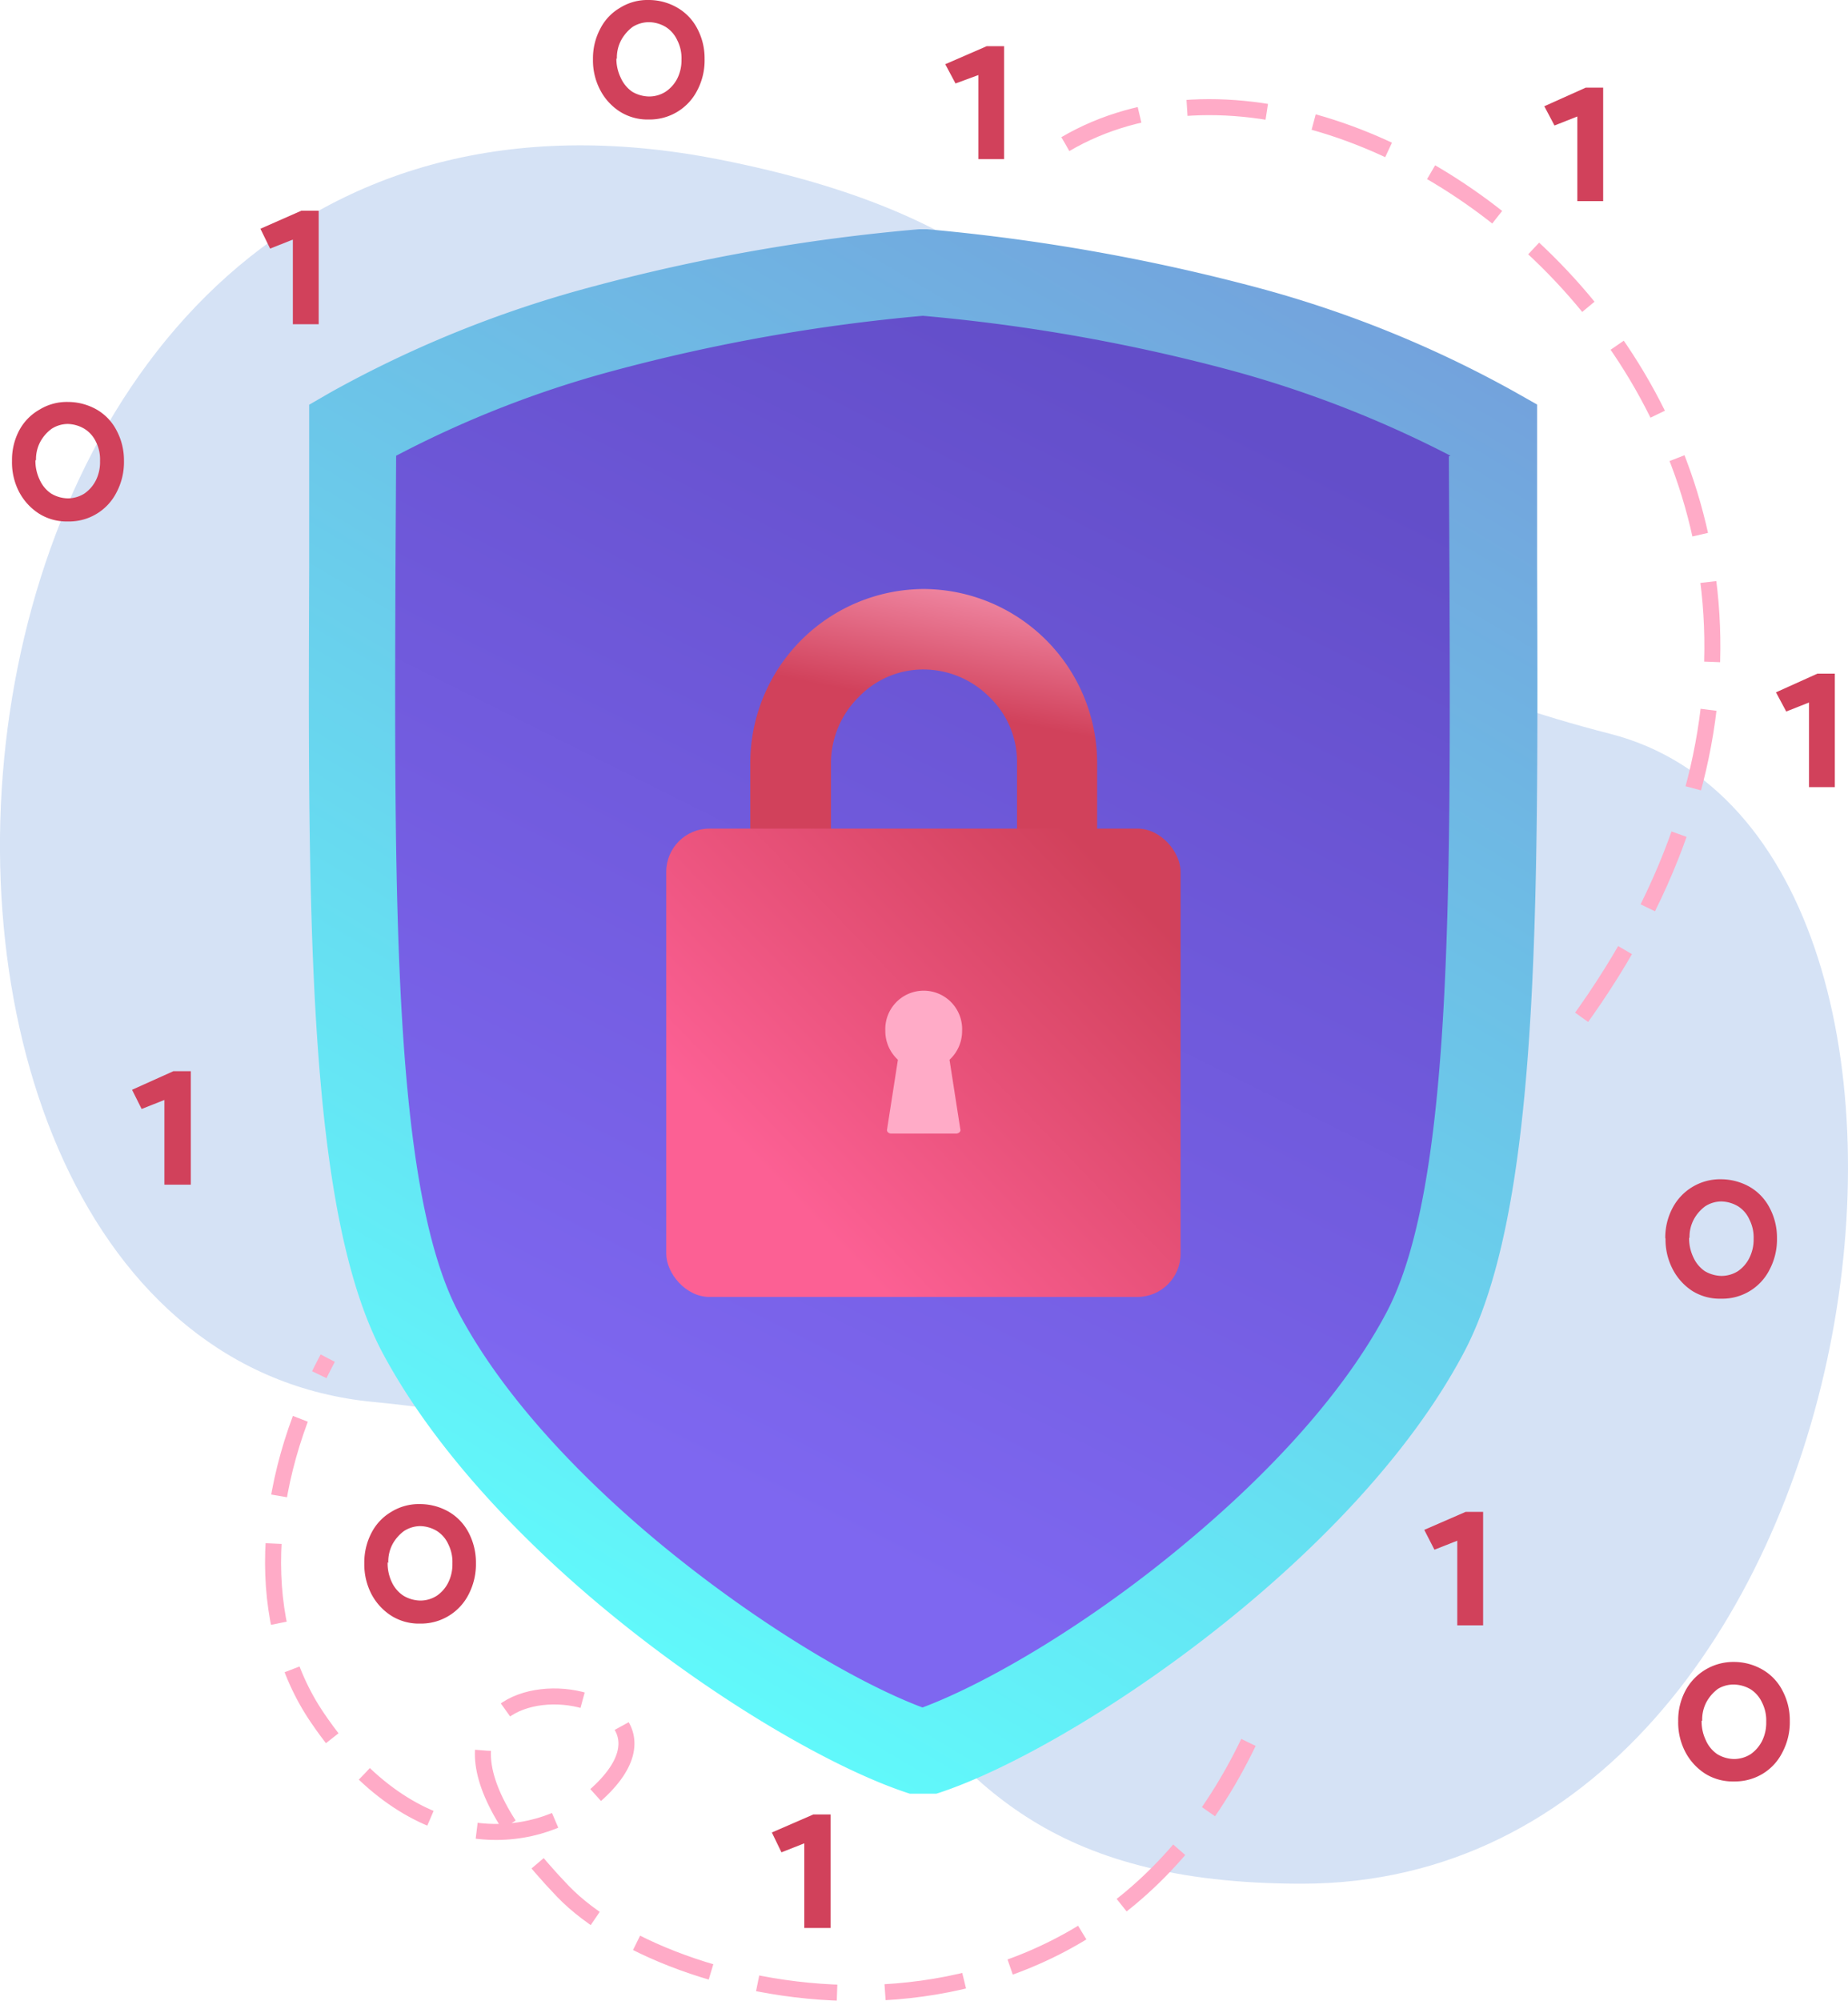 <svg xmlns="http://www.w3.org/2000/svg" xmlns:xlink="http://www.w3.org/1999/xlink" viewBox="0 0 221.68 239.95"><defs><style>.cls-1{fill:#d5e2f5;}.cls-1,.cls-2,.cls-6{fill-rule:evenodd;}.cls-2{fill:url(#linear-gradient);}.cls-3{fill:url(#linear-gradient-2);}.cls-4{fill:url(#linear-gradient-3);}.cls-5{fill:url(#linear-gradient-4);}.cls-6{fill:#ffabc7;}.cls-7{fill:none;stroke:#ffabc7;stroke-miterlimit:10;stroke-width:1.92px;stroke-dasharray:9.6 5.76;}.cls-8{fill:#d1415b;}</style><linearGradient id="linear-gradient" x1="4356.95" y1="-6500.59" x2="3449.75" y2="-8314.99" gradientTransform="matrix(0.07, 0, 0, -0.07, -179.8, -416.69)" gradientUnits="userSpaceOnUse"><stop offset="0" stop-color="#634ec9"/><stop offset="1" stop-color="#7e67f0"/></linearGradient><linearGradient id="linear-gradient-2" x1="4614.78" y1="-6171.32" x2="3172.24" y2="-8604.91" gradientTransform="matrix(0.07, 0, 0, -0.07, -179.8, -416.69)" gradientUnits="userSpaceOnUse"><stop offset="0" stop-color="#749fdb"/><stop offset="1" stop-color="#60fcfc"/></linearGradient><linearGradient id="linear-gradient-3" x1="4091.48" y1="-6822.54" x2="4030.2" y2="-7136.11" gradientTransform="matrix(0.07, 0, 0, -0.07, -179.8, -416.69)" gradientUnits="userSpaceOnUse"><stop offset="0" stop-color="#ffabc7"/><stop offset="1" stop-color="#d1415b"/></linearGradient><linearGradient id="linear-gradient-4" x1="4316.43" y1="-7286.14" x2="3754.84" y2="-7828.74" gradientTransform="matrix(0.07, 0, 0, -0.07, -179.8, -416.69)" gradientUnits="userSpaceOnUse"><stop offset="0" stop-color="#d1415b"/><stop offset="1" stop-color="#fc6094"/></linearGradient></defs><g id="Layer_2" data-name="Layer 2"><g id="Layer_1-2" data-name="Layer 1"><g id="Layer_1-3" data-name="Layer_1"><path class="cls-1" d="M44.85,168.12c-69.77-6.63-59.76-168.91,41.4-149C151.7,32,121.82,69.7,193.17,88c49.39,12.68,33.05,137.81-36.93,137.88C94.39,225.93,118.72,175.17,44.85,168.12Z"/><g id="_327940208" data-name=" 327940208"><path class="cls-2" d="M179.2,51.55c-17.42-9.79-39.09-16-68.4-18.86-29.37,2.88-51,9.07-68.4,18.86,0,47.38-1.44,90.36,8.21,108.36,12.75,23.76,45.22,45.5,60.19,50.26,15-4.83,47.52-26.5,60.19-50.26C180.64,141.91,179.2,98.93,179.2,51.55Z"/><path class="cls-3" d="M174,54.65A133.08,133.08,0,0,0,148,44.5a215.62,215.62,0,0,0-37.3-6.63A216.9,216.9,0,0,0,73.44,44.5,126.37,126.37,0,0,0,47.52,54.65l-.08,13.46c-.14,40-.28,74.66,7.64,89.42,5.18,9.72,14.11,19.23,23.68,27.22,11.6,9.65,23.91,17,31.9,20,8-3,20.38-10.3,31.9-20,9.57-8,18.5-17.5,23.68-27.22,7.92-14.76,7.78-49.46,7.63-89.42l-.07-13.39ZM150.84,34.49A135.3,135.3,0,0,1,181.72,47l2.67,1.51V68c.14,41.33.28,77.25-8.86,94.32-5.9,11.09-15.77,21.6-26.21,30.31-13.39,11.16-28,19.58-37,22.46h-3.17c-9-2.88-23.62-11.3-37-22.46-10.44-8.71-20.3-19.3-26.21-30.31-9.14-17.07-9-53-8.85-94.32V48.53L39.74,47A136.52,136.52,0,0,1,70.63,34.49a225.55,225.55,0,0,1,39.6-7h1A235.12,235.12,0,0,1,150.84,34.49Z"/><path class="cls-4" d="M110.8,70.63h0a20.9,20.9,0,0,1,20.81,20.81v8.93H122V91.44a10.75,10.75,0,0,0-3.31-7.85,11.18,11.18,0,0,0-7.85-3.31h0A10.73,10.73,0,0,0,103,83.59a11.18,11.18,0,0,0-3.32,7.85v8.93H90V91.44a20.9,20.9,0,0,1,20.8-20.81Z"/><rect class="cls-5" x="79.92" y="99.36" width="61.7" height="56.16" rx="5.18"/><path class="cls-6" d="M113.9,127.08l1.3,8.35c.07.29-.22.5-.51.5h-7.77c-.29,0-.58-.21-.51-.5l1.3-8.35a4.67,4.67,0,0,1-1.51-3.46,4.61,4.61,0,1,1,9.21,0A4.67,4.67,0,0,1,113.9,127.08Z"/></g><path class="cls-7" d="M149.76,208.94c-20.38,42.34-69,31.61-82.23,17.86-30.24-31.47,22.32-26.93,3.39-11.09-6.77,5.62-21.17,7.49-32.84-9.72-7.56-11.09-7-27.65,1.23-43.13"/><path class="cls-8" d="M1.44,55.3A7.65,7.65,0,0,0,2.3,59a6.9,6.9,0,0,0,2.38,2.59,6.19,6.19,0,0,0,3.45.94A6.37,6.37,0,0,0,14,59a7.75,7.75,0,0,0,.87-3.75,7.57,7.57,0,0,0-.87-3.6,6.14,6.14,0,0,0-2.37-2.52,7,7,0,0,0-3.46-.93,6.26,6.26,0,0,0-3.45.93A6.23,6.23,0,0,0,2.3,51.62a7.56,7.56,0,0,0-.86,3.6Zm2.88-.08A4.45,4.45,0,0,1,4.82,53a4.76,4.76,0,0,1,1.37-1.58,3.6,3.6,0,0,1,1.94-.58,4.1,4.1,0,0,1,2,.58A3.71,3.71,0,0,1,11.52,53,4.74,4.74,0,0,1,12,55.3a4.91,4.91,0,0,1-.5,2.3,4.24,4.24,0,0,1-1.37,1.58,3.72,3.72,0,0,1-2,.58,4,4,0,0,1-2-.58,3.91,3.91,0,0,1-1.37-1.65,5.22,5.22,0,0,1-.51-2.38Z"/><polygon class="cls-8" points="22.89 142.06 22.89 128.45 20.8 128.45 15.84 130.68 16.99 132.98 19.72 131.9 19.72 142.06 22.89 142.06"/><path class="cls-8" d="M71.13,7.13A7.62,7.62,0,0,0,72,10.8a6.8,6.8,0,0,0,2.37,2.59,6.22,6.22,0,0,0,3.46.94,6.4,6.4,0,0,0,5.83-3.53,7.71,7.71,0,0,0,.86-3.74,7.54,7.54,0,0,0-.86-3.6A6.17,6.17,0,0,0,81.28.94,6.82,6.82,0,0,0,77.83,0a6.22,6.22,0,0,0-3.46.94A6.08,6.08,0,0,0,72,3.46a7.54,7.54,0,0,0-.87,3.6ZM74,7.06a4.47,4.47,0,0,1,.51-2.24,5,5,0,0,1,1.36-1.58,3.66,3.66,0,0,1,2-.58,4,4,0,0,1,2,.58,3.7,3.7,0,0,1,1.37,1.58,4.74,4.74,0,0,1,.51,2.31,4.92,4.92,0,0,1-.51,2.3A4.19,4.19,0,0,1,79.84,11a3.65,3.65,0,0,1-2,.57,4.09,4.09,0,0,1-2-.57,4,4,0,0,1-1.37-1.66A5.21,5.21,0,0,1,73.94,7Z"/><polygon class="cls-8" points="38.23 38.88 38.23 25.27 36.14 25.27 31.24 27.43 32.4 29.81 35.13 28.73 35.13 38.88 38.23 38.88"/><polygon class="cls-8" points="177.91 194.9 177.91 181.29 175.82 181.29 170.85 183.45 172.07 185.83 174.81 184.75 174.81 194.9 177.91 194.9"/><polygon class="cls-8" points="120.45 19.08 120.45 5.54 118.36 5.54 113.39 7.7 114.62 10.01 117.36 9 117.36 19.08 120.45 19.08"/><path class="cls-8" d="M43.7,187.49a7.76,7.76,0,0,0,.86,3.67,6.9,6.9,0,0,0,2.38,2.59,6.22,6.22,0,0,0,3.46.94,6.4,6.4,0,0,0,5.83-3.53,7.86,7.86,0,0,0,.86-3.75,7.68,7.68,0,0,0-.86-3.6,6.23,6.23,0,0,0-2.38-2.52,6.94,6.94,0,0,0-3.45-.93,6.3,6.3,0,0,0-3.46.93,6.23,6.23,0,0,0-2.38,2.52,7.68,7.68,0,0,0-.86,3.6Zm2.88-.08a4.45,4.45,0,0,1,.5-2.23,4.87,4.87,0,0,1,1.37-1.58A3.66,3.66,0,0,1,50.4,183a4.06,4.06,0,0,1,2,.58,3.64,3.64,0,0,1,1.37,1.58,4.74,4.74,0,0,1,.5,2.31,4.91,4.91,0,0,1-.5,2.3,4.16,4.16,0,0,1-1.37,1.58,3.66,3.66,0,0,1-2,.58,4.1,4.1,0,0,1-2-.58A3.91,3.91,0,0,1,47,189.72a5.21,5.21,0,0,1-.5-2.38Z"/><path class="cls-8" d="M199.79,148.53a7.66,7.66,0,0,0,.87,3.68A6.88,6.88,0,0,0,203,154.8a6.22,6.22,0,0,0,3.46.93,6.34,6.34,0,0,0,5.83-3.52,7.75,7.75,0,0,0,.87-3.75,7.57,7.57,0,0,0-.87-3.6,6.2,6.2,0,0,0-2.37-2.52,7,7,0,0,0-3.46-.93,6.44,6.44,0,0,0-5.83,3.45,7.57,7.57,0,0,0-.87,3.6Zm2.88-.07a4.45,4.45,0,0,1,.51-2.23,4.76,4.76,0,0,1,1.37-1.58,3.6,3.6,0,0,1,1.94-.58,4.1,4.1,0,0,1,2,.58,3.62,3.62,0,0,1,1.36,1.58,4.73,4.73,0,0,1,.51,2.3,4.93,4.93,0,0,1-.51,2.31,4.22,4.22,0,0,1-1.36,1.58,3.72,3.72,0,0,1-2,.58,4.1,4.1,0,0,1-2-.58,4,4,0,0,1-1.36-1.65,5.25,5.25,0,0,1-.51-2.38Z"/><polygon class="cls-8" points="99.64 231.19 99.64 217.58 97.56 217.58 92.59 219.74 93.74 222.12 96.48 221.04 96.48 231.19 99.64 231.19"/><polygon class="cls-8" points="220.1 94.39 220.1 80.78 218.01 80.78 213.04 83.02 214.27 85.32 217 84.24 217 94.39 220.1 94.39"/><path class="cls-7" d="M127.8,17.28C164.44-4.18,238.17,55.73,189.07,122.9"/><path class="cls-8" d="M201.31,206.42a7.62,7.62,0,0,0,.86,3.67,6.93,6.93,0,0,0,2.38,2.6,6.26,6.26,0,0,0,3.45.93,6.46,6.46,0,0,0,3.46-.93,6.29,6.29,0,0,0,2.37-2.6,7.71,7.71,0,0,0,.87-3.74,7.54,7.54,0,0,0-.87-3.6,6.14,6.14,0,0,0-2.37-2.52,6.85,6.85,0,0,0-3.46-.94,6.51,6.51,0,0,0-5.83,3.46,7.54,7.54,0,0,0-.86,3.6Zm2.88-.07a4.45,4.45,0,0,1,.5-2.23,4.89,4.89,0,0,1,1.37-1.59A3.59,3.59,0,0,1,208,202a4.09,4.09,0,0,1,2,.57,3.73,3.73,0,0,1,1.37,1.59,4.73,4.73,0,0,1,.5,2.3,4.92,4.92,0,0,1-.5,2.31,4.32,4.32,0,0,1-1.37,1.58,3.72,3.72,0,0,1-2,.58,4,4,0,0,1-2-.58,3.94,3.94,0,0,1-1.37-1.66,5.21,5.21,0,0,1-.51-2.37Z"/><polygon class="cls-8" points="192.31 24.12 192.31 10.51 190.22 10.51 185.25 12.74 186.47 15.05 189.21 13.97 189.21 24.12 192.31 24.12"/></g></g></g></svg>
